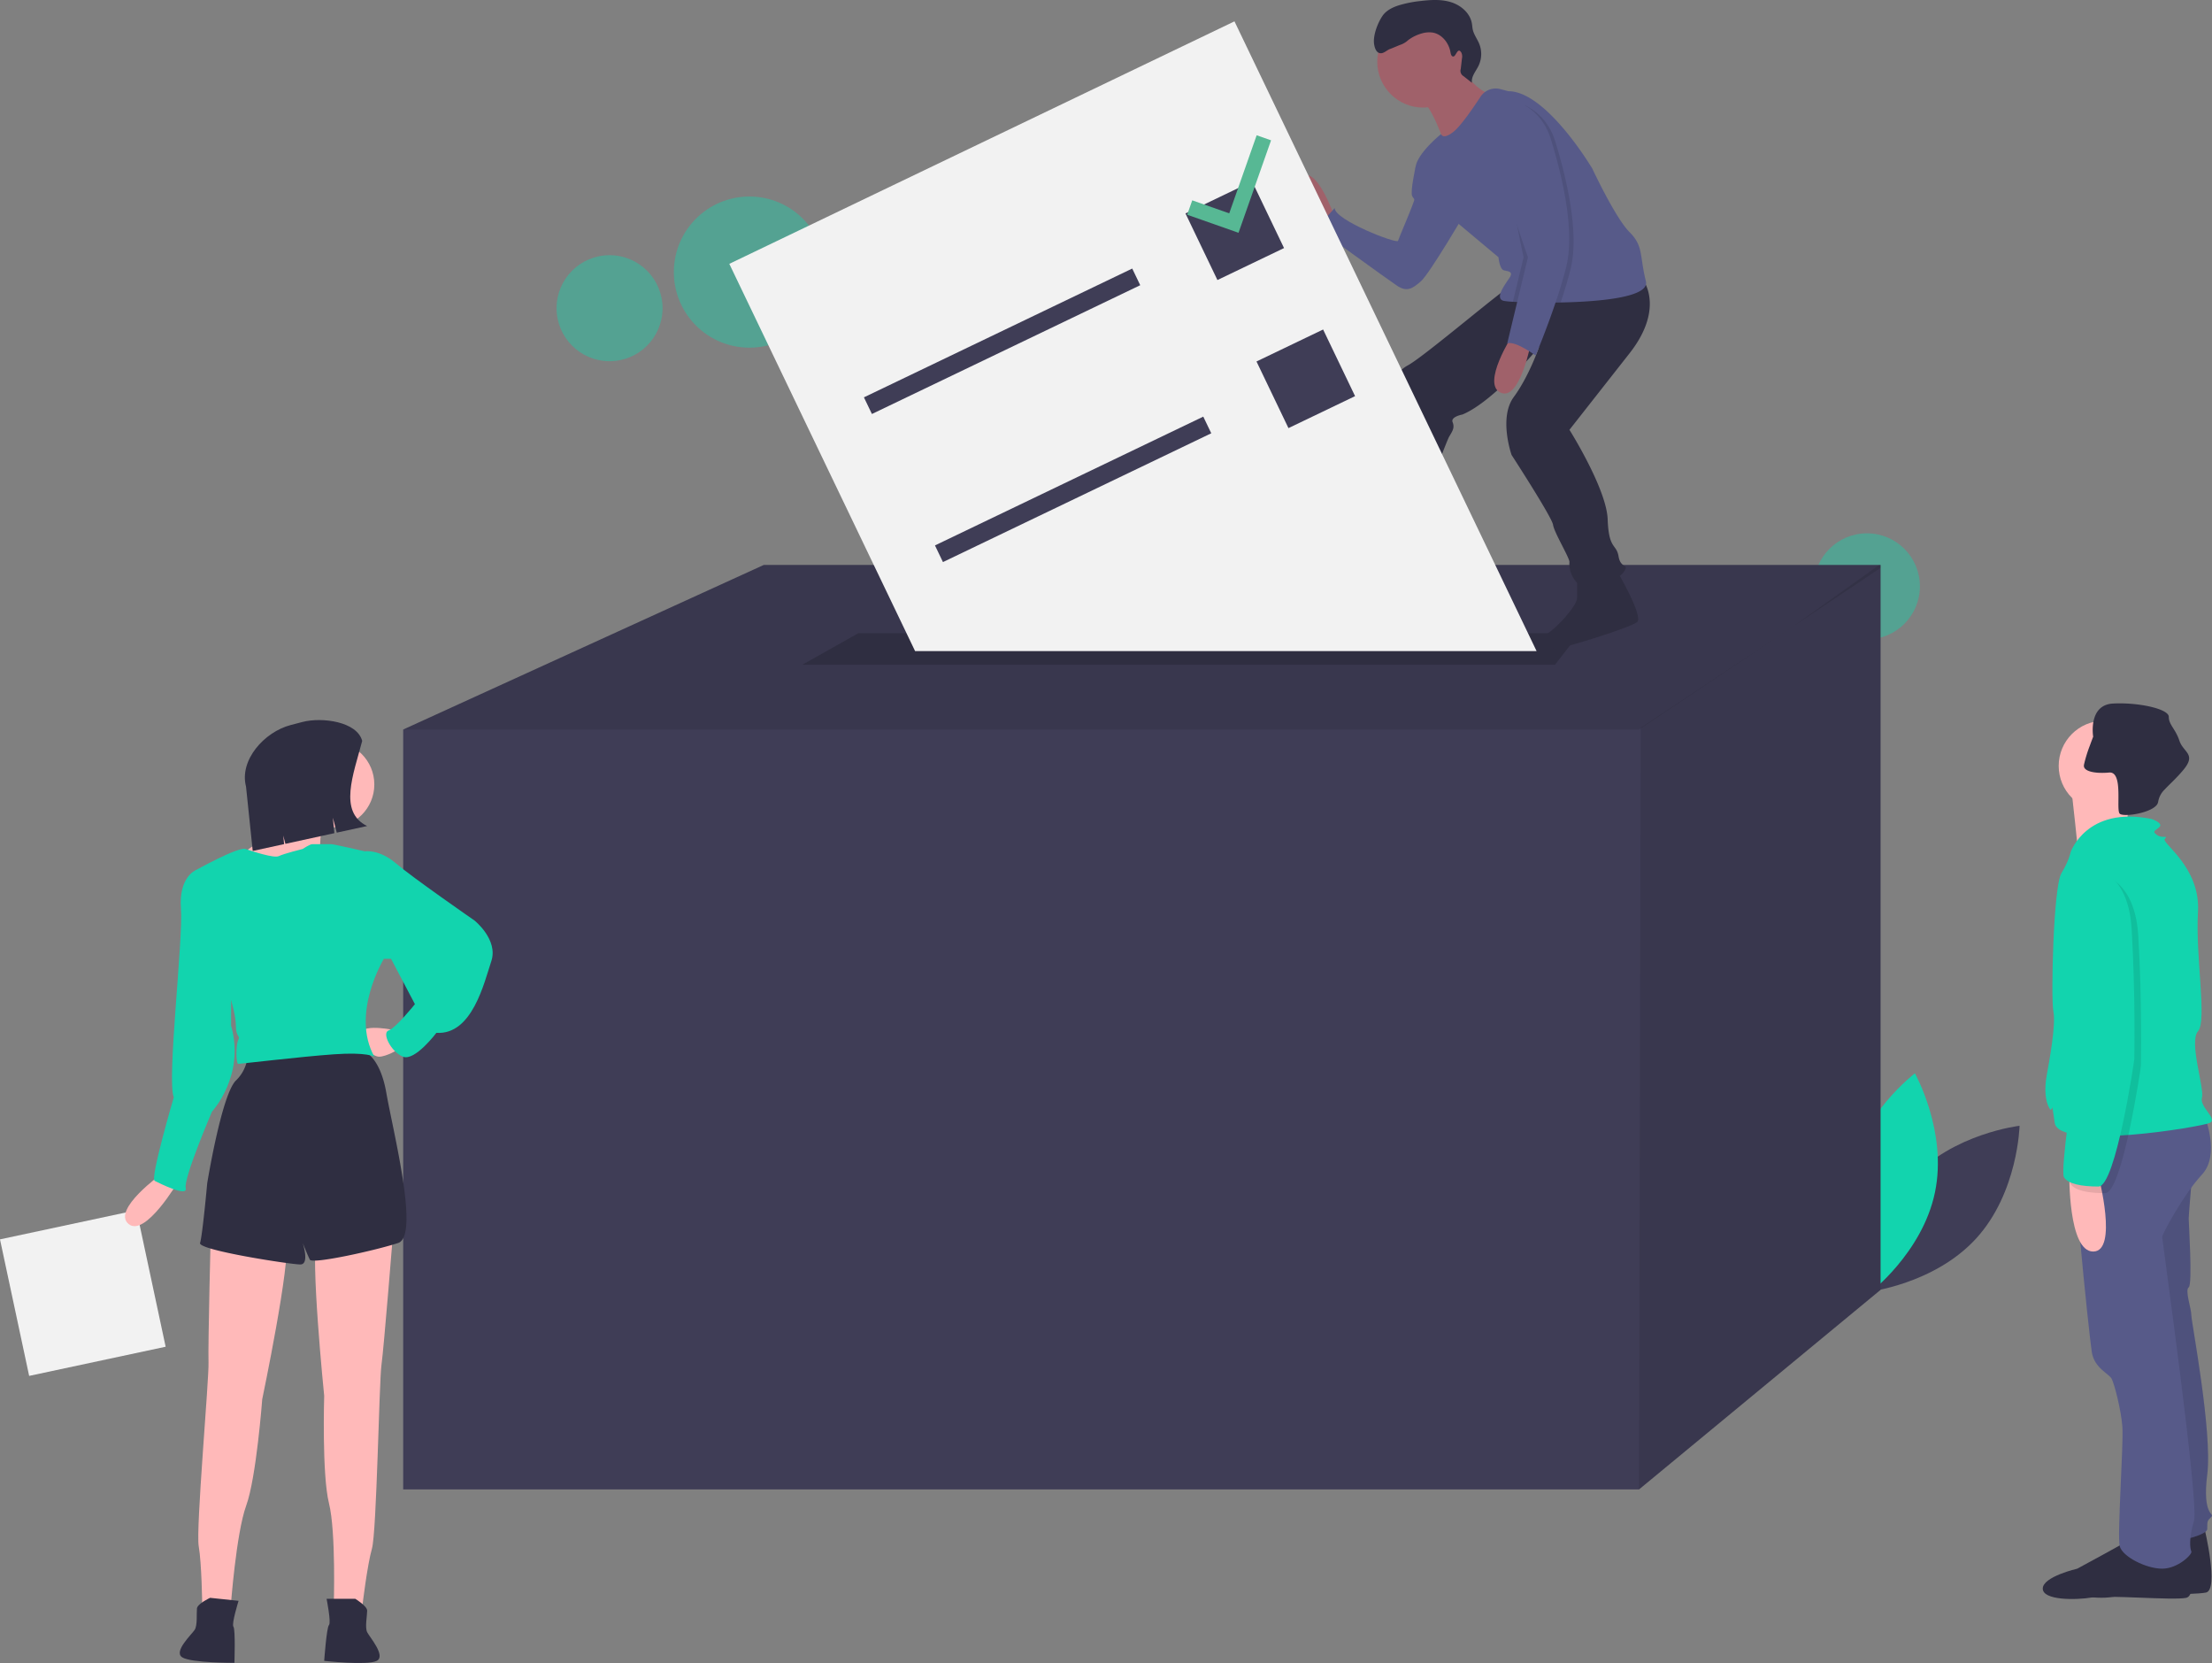 <?xml version="1.0" encoding="UTF-8" standalone="no"?>
<svg
   data-name="Layer 1"
   width="914.817"
   height="687.575"
   viewBox="0 0 914.817 687.575"
   version="1.1"
   id="svg33"
   sodipodi:docname="undraw_voting_nvu7.svg"
   inkscape:version="1.3.2 (091e20e, 2023-11-25, custom)"
   xmlns:inkscape="http://www.inkscape.org/namespaces/inkscape"
   xmlns:sodipodi="http://sodipodi.sourceforge.net/DTD/sodipodi-0.dtd"
   xmlns="http://www.w3.org/2000/svg"
   xmlns:svg="http://www.w3.org/2000/svg">
  <rect x="0" y="0" width="914.817" height="687.575" fill="#808080" stroke="none"/>
  <defs
     id="defs33" />
  <sodipodi:namedview
     id="namedview33"
     pagecolor="#505050"
     bordercolor="#eeeeee"
     borderopacity="1"
     inkscape:showpageshadow="0"
     inkscape:pageopacity="0"
     inkscape:pagecheckerboard="0"
     inkscape:deskcolor="#505050"
     inkscape:zoom="1.0953013"
     inkscape:cx="457.40839"
     inkscape:cy="343.74103"
     inkscape:window-width="1920"
     inkscape:window-height="1009"
     inkscape:window-x="-8"
     inkscape:window-y="-8"
     inkscape:window-maximized="1"
     inkscape:current-layer="svg33" />
  <title
     id="title1">voting</title>
  <circle
     cx="772.098"
     cy="242.425"
     r="21.92"
     fill="#12d4ae"
     opacity="0.4"
     id="circle1" />
  <circle
     cx="309.93"
     cy="112.501"
     r="31.248"
     fill="#12d4ae"
     opacity="0.4"
     id="circle2" />
  <circle
     cx="252.098"
     cy="127.425"
     r="21.92"
     fill="#12d4ae"
     opacity="0.4"
     id="circle3" />
  <path
     d="M933.049,593.762c-17.32,18.962-17.949,46.584-17.949,46.584s27.453-3.122,44.773-22.084,17.949-46.584,17.949-46.584S950.369,574.8,933.049,593.762Z"
     transform="translate(-142.592 -106.213)"
     fill="#3f3d56"
     id="path3" />
  <path
     d="M942.833,599.218c-5.241,25.141-27.272,41.815-27.272,41.815s-13.534-24.088-8.293-49.229S934.54,549.989,934.54,549.989,948.074,574.077,942.833,599.218Z"
     transform="translate(-142.592 -106.213)"
     fill="#12d4ae"
     id="path4" />
  <polygon
     points="777.746 233.581 777.746 533.289 677.843 615.818 166.746 615.818 166.746 301.631 315.876 233.581 777.746 233.581"
     fill="#3f3d56"
     id="polygon4" />
  <polygon
     points="777.746 233.581 777.746 234.782 741.882 258.788 677.843 301.631 166.746 301.631 315.876 233.581 777.746 233.581"
     opacity="0.1"
     id="polygon5" />
  <polygon
     points="777.746 233.581 777.746 533.289 677.843 615.818 678.567 300.907 741.882 258.788 777.167 233.581 777.746 233.581"
     opacity="0.1"
     id="polygon6" />
  <polygon
     points="643.094 274.845 331.803 274.845 354.969 261.814 653.23 261.814 643.094 274.845"
     fill="#2f2e41"
     id="polygon7" />
  <path
     d="M1054.352,738.332s6.035,25.236.549,26.334-32.368.743-38.952,1.84-20.299-.743-20.299-5.681,14.264-8.229,14.264-8.229,20.299-10.972,20.847-11.521S1054.352,738.332,1054.352,738.332Z"
     transform="translate(-142.592 -106.213)"
     fill="#2f2e41"
     id="path7" />
  <path
     d="M1049.415,589.657s-1.646,18.653-1.646,20.299,1.646,27.431,0,28.528,1.097,8.778,1.097,11.521,8.778,48.278,6.583,65.834,3.292,15.91,1.646,17.556-1.646,1.646-1.646,4.938-17.556,6.035-17.556,6.035L1018.692,623.123l9.875-36.209Z"
     transform="translate(-142.592 -106.213)"
     fill="#575a89"
     id="path8" />
  <path
     d="M1049.415,589.657s-1.646,18.653-1.646,20.299,1.646,27.431,0,28.528,1.097,8.778,1.097,11.521,8.778,48.278,6.583,65.834,3.292,15.91,1.646,17.556-1.646,1.646-1.646,4.938-17.556,6.035-17.556,6.035L1018.692,623.123l9.875-36.209Z"
     transform="translate(-142.592 -106.213)"
     opacity="0.1"
     id="path9" />
  <path
     d="M1046.672,746.013s5.486,19.75,0,20.847-32.368-1.257-38.952-.16-20.299,1.257-20.299-3.681,14.264-8.229,14.264-8.229,20.299-10.972,20.847-11.521S1046.672,746.013,1046.672,746.013Z"
     transform="translate(-142.592 -106.213)"
     fill="#2f2e41"
     id="path10" />
  <path
     d="M1054.352,567.713s6.583,15.91-1.097,24.139-16.458,24.688-16.458,25.785,15.361,110.272,13.167,117.404-1.646,11.521-1.097,12.618-5.486,7.132-12.07,7.132-16.458-4.938-17.556-9.326,1.646-42.243,1.097-49.375-3.292-17.556-4.389-19.75-7.132-4.389-8.229-10.972-9.875-90.522-7.132-93.265S1054.352,567.713,1054.352,567.713Z"
     transform="translate(-142.592 -106.213)"
     fill="#575a89"
     id="path11" />
  <circle
     cx="870.066"
     cy="316.665"
     r="18.653"
     fill="#ffb9b9"
     id="circle11" />
  <path
     d="M1024.178,432.204s-3.84,20.299-1.097,22.493-20.847,5.486-20.847,5.486-2.743-26.882-3.292-29.625S1024.178,432.204,1024.178,432.204Z"
     transform="translate(-142.592 -106.213)"
     fill="#ffb9b9"
     id="path12" />
  <path
     d="M998.942,458.538s6.583-19.202,33.466-13.715c0,0,4.938,1.646,3.292,3.292s-3.292,1.646-1.097,3.292,4.938,0,3.292,1.646,14.813,11.521,13.715,30.174,3.84,44.986,0,49.375,2.743,23.59,1.646,27.431,6.583,8.778,3.292,10.424-62.542,11.521-64.188,0-.549-3.292-2.194-6.035-2.194-7.681-1.097-13.715,3.84-20.847,2.743-26.334,0-51.57,3.292-57.056S998.942,458.538,998.942,458.538Z"
     transform="translate(-142.592 -106.213)"
     fill="#12d4ae"
     id="path13" />
  <path
     d="M1010.463,592.4s8.229,31.271-2.194,31.271-9.875-32.368-9.875-32.368Z"
     transform="translate(-142.592 -106.213)"
     fill="#ffb9b9"
     id="path14" />
  <path
     d="M1004.428,422.878c0,1.591,2.304,2.6,5.876,2.831h.005a29.891,29.891,0,0,0,4.543-.088c2.282-.208,3.226,1.937,3.615,4.767.636,4.669-.252,11.214.773,12.24,1.415,1.415,11.735-.005,14.961-3.215a2.981,2.981,0,0,0,.949-1.723,9.166,9.166,0,0,1,2.754-5.119c1.904-2.079,4.614-4.383,7.67-8.048,5.486-6.583,0-7.132-1.646-12.07s-4.389-6.583-4.389-9.875-12.618-6.035-23.042-5.486-8.229,13.715-8.229,13.715-.62,1.591-1.361,3.643a57.214,57.214,0,0,0-2.436,7.911A3.986,3.986,0,0,0,1004.428,422.878Z"
     transform="translate(-142.592 -106.213)"
     fill="#2f2e41"
     id="path15" />
  <path
     d="M1006.623,466.767s18.653-1.097,20.299,26.334,1.097,53.216,1.097,53.764-7.681,52.667-14.813,52.667-12.618-1.097-14.264-3.84,4.389-42.243,4.389-42.243,2.743-41.695-1.646-54.862S996.748,468.413,1006.623,466.767Z"
     transform="translate(-142.592 -106.213)"
     opacity="0.1"
     id="path16" />
  <path
     d="M1003.88,464.024s18.653-1.097,20.299,26.334,1.097,53.216,1.097,53.764-7.681,52.667-14.813,52.667-12.618-1.097-14.264-3.84,4.389-42.243,4.389-42.243,2.743-41.695-1.646-54.862S994.004,465.67,1003.88,464.024Z"
     transform="translate(-142.592 -106.213)"
     fill="#12d4ae"
     id="path17" />
  <path
     d="M694.573,195.854s-8.129-23.032-14-15.806,9.032,19.419,9.032,19.419Z"
     transform="translate(-142.592 -106.213)"
     fill="#a0616a"
     id="path18" />
  <path
     d="M732.96,173.273,728.07,175.086s-2.336,10.381-1.432,12.188,1.355.452,0,4.065-5.419,13.097-5.871,14.452-26.194-8.581-26.194-13.548c0,0-5.419,6.323-8.129,7.677,0,0,29.807,21.677,33.871,24.387s6.323,1.355,9.935-1.806,18.968-29.355,18.968-29.355Z"
     transform="translate(-142.592 -106.213)"
     fill="#575a89"
     id="path19" />
  <path
     d="M719.863,333.596s.452,4.968,1.355,5.419,7.677,11.742,0,14-12.194,1.355-14,2.258-33.419,2.71-33.871-2.258,15.355-5.871,15.355-5.871,14.452-9.484,16.71-14.452S719.863,333.596,719.863,333.596Z"
     transform="translate(-142.592 -106.213)"
     fill="#2f2e41"
     id="path20" />
  <path
     d="M811.541,342.628s10.839,18.516,8.129,20.774-29.099,10.487-32.968,10.839c-4.968.452-8.581-3.613-4.516-5.871s12.645-11.742,12.645-14.903v-8.129Z"
     transform="translate(-142.592 -106.213)"
     fill="#2f2e41"
     id="path21" />
  <path
     d="M821.928,221.596s9.484,11.742-5.419,30.71L791.67,283.919s15.355,24.387,15.806,37.032,3.613,9.935,4.516,15.355,4.968,2.71,1.806,6.774-14.903,7.677-18.516,4.516a11.196,11.196,0,0,1-3.613-9.032c0-1.806-6.323-12.194-6.774-15.355s-17.161-28.903-17.161-28.903-5.419-15.355.903-23.936,10.501-20.75,10.501-20.75-18.63,22.557-31.726,27.976c0,0-4.968.903-4.065,3.161s0,3.613-1.355,5.871-10.839,28.452-14,35.226-1.806,10.839-5.419,13.097-19.871.452-19.871-1.806,2.258-8.129,3.613-11.29,12.194-39.742,11.29-46.065.452-14.903,7.226-18.516,41.097-32.968,42.903-32.968S821.928,221.596,821.928,221.596Z"
     transform="translate(-142.592 -106.213)"
     fill="#2f2e41"
     id="path22" />
  <circle
     cx="588.562"
     cy="25.512"
     r="18.968"
     fill="#a0616a"
     id="circle22" />
  <path
     d="M746.509,133.531s5.871,10.387,13.097,11.742-18.968,22.129-18.968,22.129-6.323-19.871-11.742-20.774S746.509,133.531,746.509,133.531Z"
     transform="translate(-142.592 -106.213)"
     fill="#a0616a"
     id="path23" />
  <path
     d="M727.992,175.983c0,5.871,17.613,22.581,17.613,22.581l16.71,14s.452,4.968,2.258,5.419,4.065.452,2.258,3.161-6.323,8.581-2.258,9.484a33.199,33.199,0,0,0,3.699.352c1.084.063,2.357.122,3.789.176,3.342.117,7.524.194,12.054.163q1.931-.007,3.929-.045c17.076-.339,36.856-2.303,35.239-8.775-2.71-10.839-.903-14.452-6.774-20.323s-15.355-26.194-15.355-26.194-18.968-32.065-34.774-32.065l-3.283-.863a7.519,7.519,0,0,0-8.206,3.152c-3.17,4.828-8.17,12.081-11.092,14.42-4.516,3.613-5.221,1.021-5.221,1.021S727.992,170.112,727.992,175.983Z"
     transform="translate(-142.592 -106.213)"
     fill="#575a89"
     id="path24" />
  <path
     d="M768.186,244.628s-13.097,20.323-4.968,23.936,12.645-21.226,12.645-21.226Z"
     transform="translate(-142.592 -106.213)"
     fill="#a0616a"
     id="path25" />
  <path
     d="M743.554,129.582c-.728-.092-.958-1.01-1.081-1.734-.656-3.874-3.543-7.548-7.422-8.173a10.51,10.51,0,0,0-4.422.356,16.779,16.779,0,0,0-5.674,2.793,9.36,9.36,0,0,1-2.836,1.781c-.712.209-3.734,1.553-4.44,1.78-1.552.5-2.837,2.125-4.436,1.803-1.53-.308-2.111-2.155-2.356-3.696-.56-3.51,1.449-8.748,3.447-11.688,1.516-2.231,4.081-3.515,6.646-4.351a47.752,47.752,0,0,1,9.218-1.832c4.219-.498,8.589-.763,12.632.541s7.725,4.494,8.48,8.675c.157.871.187,1.763.379,2.627.47,2.107,1.864,3.878,2.677,5.878a11.319,11.319,0,0,1-.345,9.176c-1.126,2.265-3.084,4.441-2.662,6.935l-3.485-2.748a2.531,2.531,0,0,1-1.163-2.962l.507-4.364a3.84,3.84,0,0,0-.226-2.359C745.441,125.314,744.768,129.735,743.554,129.582Z"
     transform="translate(-142.592 -106.213)"
     fill="#2f2e41"
     id="path26" />
  <path
     d="M776.315,213.467l-4.254,17.69c4.29.154,9.967.235,15.983.117,1.517-4.552,2.967-9.299,4.078-13.743,4.065-16.258-2.71-41.097-6.323-52.839s-12.645-14.903-12.645-14.903a41.185,41.185,0,0,0-10.387,5.419C756.896,159.273,776.315,213.467,776.315,213.467Z"
     transform="translate(-142.592 -106.213)"
     opacity="0.1"
     id="path27" />
  <path
     d="M772.702,212.564l-4.43,18.417c1.084.063,2.357.122,3.789.176,3.342.117,7.524.194,12.054.163,1.63-4.837,3.207-9.94,4.394-14.691,4.065-16.258-2.71-41.097-6.323-52.839s-11.516,1.129-11.516,1.129,3.161-7.677-2.71-3.613S772.702,212.564,772.702,212.564Z"
     transform="translate(-142.592 -106.213)"
     opacity="0.1"
     id="path28" />
  <path
     d="M771.347,148.886s9.032,3.161,12.645,14.903,10.387,36.581,6.323,52.839S777.67,253.209,777.67,253.209s-8.581-6.323-11.742-4.968l8.581-35.677S755.089,158.37,760.96,154.305A41.185,41.185,0,0,1,771.347,148.886Z"
     transform="translate(-142.592 -106.213)"
     fill="#575a89"
     id="path29" />
  <polygon
     points="635.488 269.199 510.541 8.828 301.62 109.085 378.456 269.199 635.488 269.199"
     fill="#f2f2f2"
     id="polygon29" />
  <rect
     x="495.48"
     y="243.491"
     width="123.081"
     height="7.639"
     transform="translate(-194.759 159.122) rotate(-25.635)"
     fill="#3f3d56"
     id="rect29" />
  <rect
     x="524.86"
     y="304.714"
     width="123.081"
     height="7.639"
     transform="translate(-218.354 177.859) rotate(-25.635)"
     fill="#3f3d56"
     id="rect30" />
  <rect
     x="637.968"
     y="186.326"
     width="30.558"
     height="30.558"
     transform="translate(-165.512 196.255) rotate(-25.635)"
     fill="#3f3d56"
     id="rect31" />
  <rect
     x="667.347"
     y="247.548"
     width="30.558"
     height="30.558"
     transform="translate(-189.108 214.992) rotate(-25.635)"
     fill="#3f3d56"
     id="rect32" />
  <polygon
     points="519.718 55.924 508.372 88.206 493.077 82.83 490.984 88.785 512.214 96.246 525.672 58.017 519.718 55.924"
     fill="#57b894"
     id="polygon32" />
  <g
     id="b6a4aa65-5bff-4dd4-a595-827386906092"
     data-name="woman">
    <rect
       x="147.984"
       y="611.967"
       width="57.724"
       height="57.724"
       transform="translate(341.065 1124.364) rotate(167.942)"
       fill="#f2f2f2"
       id="rect33" />
    <path
       id="ac286760-ef31-4470-8aba-995faff60c3b-891"
       data-name="right hand"
       d="M209.53,591.492s-20.734,14.81-13.823,20.734,20.734-17.772,20.734-17.772Z"
       transform="translate(-142.592 -106.213)"
       fill="#ffb9b9" />
    <path
       id="ad0ee0d5-d520-47bd-bca9-706ef112ee3c-892"
       data-name="left leg"
       d="M305.302,614.201s-3.949,49.367-4.937,56.279-1.975,69.114-3.949,76.025-3.949,23.696-3.949,23.696H280.619s.987-30.608-1.975-42.456-1.975-44.43-1.975-44.43-5.924-58.253-2.962-66.152S305.302,614.201,305.302,614.201Z"
       transform="translate(-142.592 -106.213)"
       fill="#ffb9b9" />
    <path
       id="a2d865fc-f989-4a0f-bdfe-5d1a04b5cb09-893"
       data-name="left shoe"
       d="M289.505,767.239s4.937,2.962,4.937,4.937-.987,6.911,0,8.886,7.899,9.873,3.949,11.848-21.722,0-21.722,0,.987-13.823,1.975-14.81-.987-10.861-.987-10.861Z"
       transform="translate(-142.592 -106.213)"
       fill="#2f2e41" />
    <path
       id="a5afd73e-dc2f-49f8-bb76-01b6bc8ff4ec-894"
       data-name="right leg"
       d="M229.826,612.991s-1.254,49.509-.998,56.486-5.291,68.94-4.053,76.02,1.44,23.98,1.44,23.98l11.783,1.244s2.231-30.542,6.42-42.014,6.627-43.978,6.627-43.978,12.006-57.31,9.889-65.476S229.826,612.991,229.826,612.991Z"
       transform="translate(-142.592 -106.213)"
       fill="#ffb9b9" />
    <path
       id="bae9c969-98bd-41cd-ab49-dced4866e2f9-895"
       data-name="right shoe"
       d="M229.472,766.842s-5.22,2.427-5.428,4.391.256,6.977-.933,8.837-8.891,8.99-5.171,11.368,21.602,2.28,21.602,2.28.469-13.85-.409-14.936,2.122-10.697,2.122-10.697Z"
       transform="translate(-142.592 -106.213)"
       fill="#2f2e41" />
    <path
       id="efa1face-c8d6-4f61-8a17-c81461288bfc-896"
       data-name="pants"
       d="M291.479,540.15s7.899.987,10.861,17.772,13.823,59.241,4.937,62.203-35.544,8.886-36.532,6.911-2.962-6.911-2.962-6.911,2.962,8.886-.987,8.886-42.456-5.924-41.468-8.886,2.962-24.684,2.962-24.684,5.924-36.532,11.848-42.456a16.192,16.192,0,0,0,4.937-12.835Z"
       transform="translate(-142.592 -106.213)"
       fill="#2f2e41" />
    <path
       id="ba787e0e-2496-4127-9664-864bc1f1b460-897"
       data-name="left hand"
       d="M306.29,532.251s-12.835-2.962-14.81.987,4.937,9.873,7.899,9.873,7.899-2.962,7.899-2.962Z"
       transform="translate(-142.592 -106.213)"
       fill="#ffb9b9" />
    <circle
       id="af432612-84fe-4a80-a474-ad6710b59c23"
       data-name="head"
       cx="137.04"
       cy="324.342"
       r="17.772"
       fill="#ffb9b9" />
    <path
       id="fc691572-079c-4ac7-a111-0c7206f484e6-898"
       data-name="neck"
       d="M276.669,443.39s-2.962,13.823-.987,13.823-14.81,8.886-14.81,8.886l-12.835-1.975-3.949-5.924s20.734-13.823,20.734-21.722S276.669,443.39,276.669,443.39Z"
       transform="translate(-142.592 -106.213)"
       fill="#ffb9b9" />
    <path
       id="a377c2ac-5aad-4dd5-94e4-d6887260be3a-899"
       data-name="upper body"
       d="M267.783,457.213s2.962-1.975,3.949-1.975h7.899c.987,0,13.823,2.962,13.823,2.962l7.899,44.43s-13.823,22.709-3.949,40.481c0,0-2.962-1.975-16.785-.987s-38.506,3.949-39.494,3.949-.987-7.899,0-9.873-.987-.987-.987-5.924-2.962-13.823-2.962-13.823l-13.823-50.355s17.772-9.873,20.734-8.886,11.848,3.949,13.823,2.962S267.783,457.213,267.783,457.213Z"
       transform="translate(-142.592 -106.213)"
       fill="#12d4ae" />
    <path
       id="fd50713a-8150-4e39-832b-91f38638a5e4-900"
       data-name="left arm"
       d="M290.492,459.188l2.962-.987s5.924-.987,12.835,4.937S338.872,486.833,338.872,486.833s9.873,7.899,6.911,16.785-7.899,30.608-22.709,29.62c0,0-8.886,11.848-13.823,9.873s-8.886-9.873-5.924-10.861,10.861-10.861,10.861-10.861l-9.873-18.76h-2.962l-10.861-5.924Z"
       transform="translate(-142.592 -106.213)"
       fill="#12d4ae" />
    <path
       id="a85ddca5-281c-4897-a8aa-82a4133bac02-901"
       data-name="right arm"
       d="M231.251,465.112l-7.899.987s-6.911,2.962-5.924,15.797-5.924,71.089-2.962,78c0,0-9.873,33.57-7.899,34.557s13.823,6.911,12.835,2.962,10.861-31.595,10.861-31.595,13.823-14.81,7.899-35.544V513.491Z"
       transform="translate(-142.592 -106.213)"
       fill="#12d4ae" />
    <path
       id="eb14ef5a-0bc4-48da-8b11-b0e113a7ef46-902"
       data-name="hair"
       d="M294.423,447.737l-12.552,2.734-1.613-6.18.62,6.397L260.629,455.099l-.89-3.412.342,3.531-12.969,2.825-2.774-26.632c-2.852-10.928,7.558-22.576,18.486-25.428l4.848-1.265c8.027-2.095,22.617-.19,24.711,7.836C288.717,426.549,282.466,441.89,294.423,447.737Z"
       transform="translate(-142.592 -106.213)"
       fill="#2f2e41" />
  </g>
</svg>
